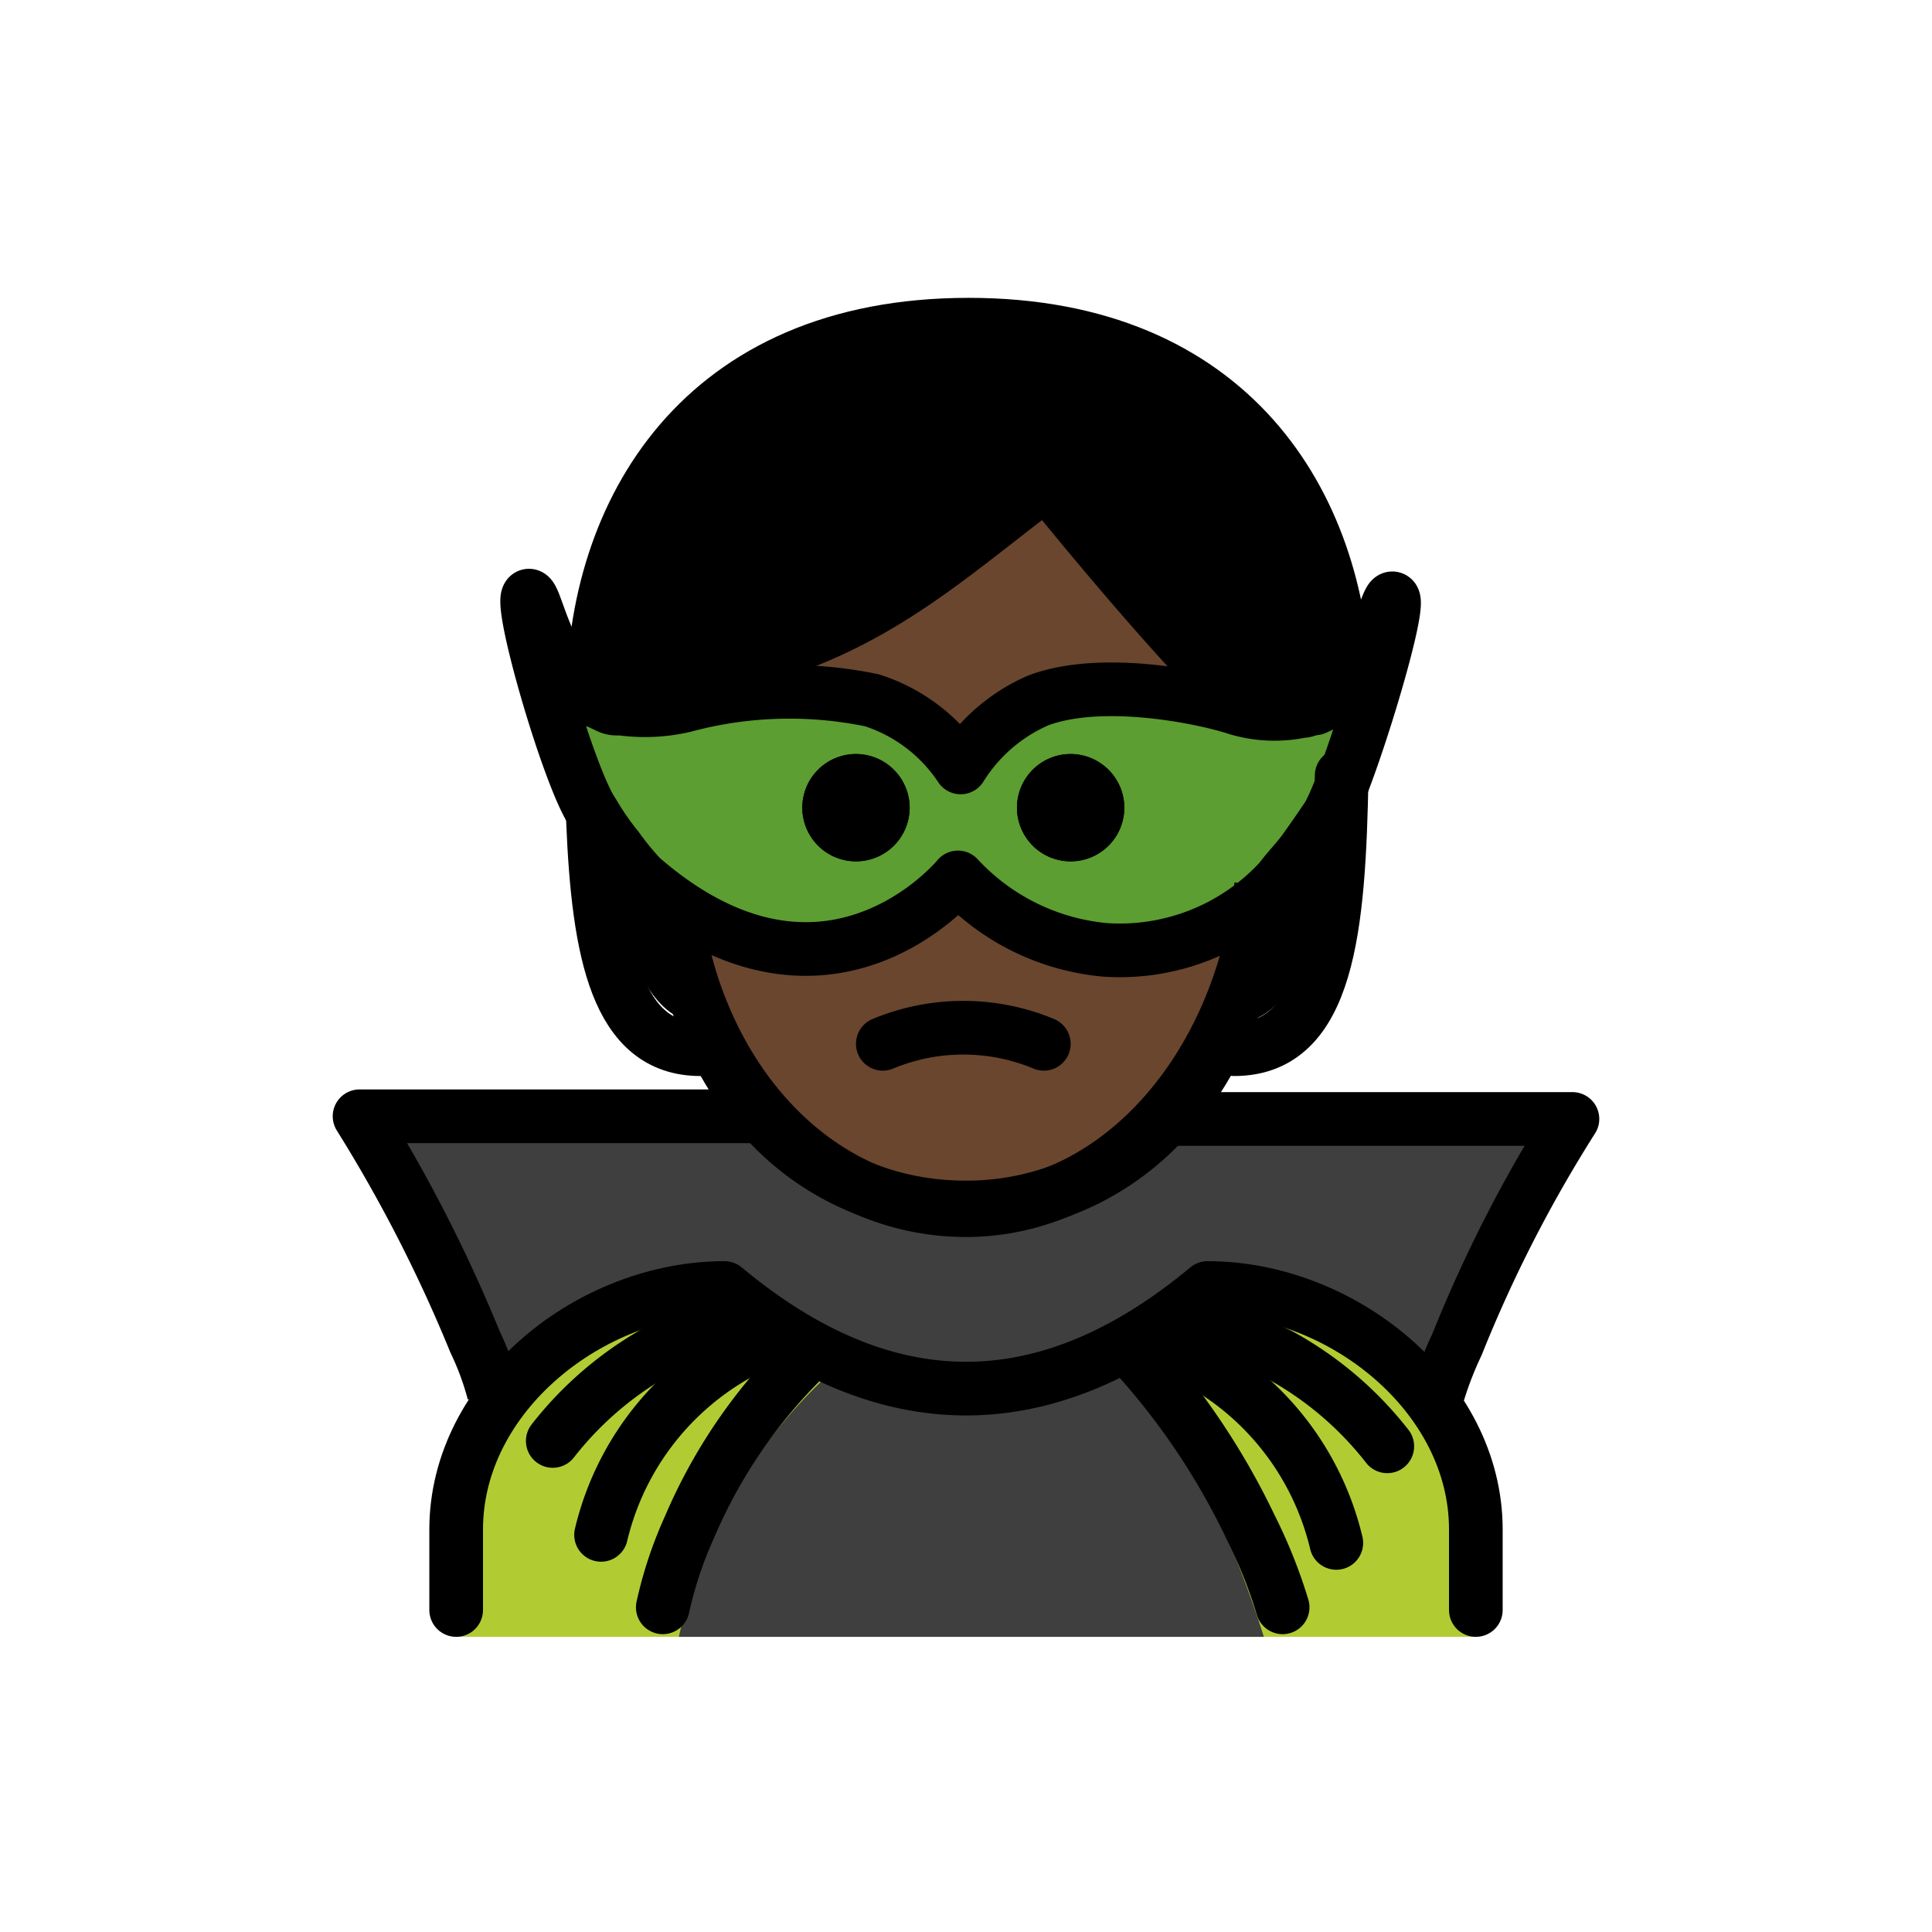 <svg id="emoji" viewBox="0 0 72 72" xmlns="http://www.w3.org/2000/svg">
  <g id="hair">
    <g id="hair-2">
      <path fill="#000000" d="M26.1,38.1c-3,0-4-7-4-14,0-6,5-12,14-12s14,6,14,12c0,7-1,14-4,14"/>
    </g>
  </g>
  <g id="skin">
    <g id="skin-2">
      <path fill="#6a462f" d="M25,31.1c-.1,8,4.1,14,11,14,7.1,0,11.1-6,11.1-14,0-5-8-12.7-8-12.7-4.6,1.6-7,6.2-12.9,6.7C24.3,27.8,25.2,27.9,25,31.1Z"/>
    </g>
  </g>
  <g id="color">
    <g id="color-2">
      <path fill="#b1cc33" d="M17,61V57.2c0-5,5-9,10-9q9,7.5,18,0c5,0,10,4,10,9V61Z"/>
    </g>
    <path fill="#3f3f3f" d="M47.1,61c-1.1-3.5-3-7.9-5.4-9.7H30.8A18.587,18.587,0,0,0,25.3,61Z"/>
    <path fill="#3f3f3f" d="M36,45.1c-7.2,0-7.2-3.5-7.2-3.5H13.4A55.458,55.458,0,0,1,17.7,50c1.5,3.7,9.1-4.7,9.6-1.9.8.3,2.8,3.6,8,3.6S41,49.4,45.4,48c5-1,7.4,5.7,8.9,2a51.131,51.131,0,0,1,4.3-8.4H43.1S43.2,45.1,36,45.1Z"/>
    <path fill="#5c9e31" d="M35.7,32.7s-4.9,6-11.8,0a10.627,10.627,0,0,1-.9-1.1,10.257,10.257,0,0,1-.9-1.3c-.9-1.3-2.8-7.9-2.4-8.1.3-.1.7,3.2,2.9,4.1a.749.749,0,0,0,.5.1,6.473,6.473,0,0,0,2.4-.1,15.073,15.073,0,0,1,7-.2,6.255,6.255,0,0,1,3.3,2.5h0a6.404,6.404,0,0,1,2.9-2.5c2.4-.9,6.2-.1,7.4.3a4.887,4.887,0,0,0,2.4.1c.2,0,.3-.1.5-.1,2.2-.9,2.6-4.2,2.9-4.1.4.1-1.6,6.7-2.4,8.1-.4.6-.9,1.3-.9,1.3-.3.4-.6.7-.9,1.1a8.113,8.113,0,0,1-6.5,2.6A8.518,8.518,0,0,1,35.7,32.7Z"/>
  </g>
  <g id="line">
    <g>
      <path fill="none" stroke="#000" stroke-linejoin="round" stroke-width="2" d="M28.3,41.6H13.4A55.458,55.458,0,0,1,17.7,50a10.662,10.662,0,0,1,.7,1.9"/>
      <path fill="none" stroke="#000" stroke-linejoin="round" stroke-width="2" d="M53.6,51.9a13.355,13.355,0,0,1,.7-1.8,51.131,51.131,0,0,1,4.3-8.4H43.7"/>
      <path d="M41.9,30.1a2,2,0,1,1-2-2,2.006,2.006,0,0,1,2,2"/>
      <path d="M33.9,30.1a2,2,0,1,1-2-2,2.006,2.006,0,0,1,2,2"/>
      <path fill="none" stroke="#000" stroke-linecap="round" stroke-linejoin="round" stroke-width="2" d="M38.9,38.9a7.8,7.8,0,0,0-6,0"/>
      <path fill="none" stroke="#000" stroke-linejoin="round" stroke-width="2" d="M25.1,33.5c.8,6.8,5.4,11.6,10.9,11.6S46.2,40,47,33"/>
      <path d="M41.9,30.1a2,2,0,1,1-2-2,2.006,2.006,0,0,1,2,2"/>
      <path d="M33.9,30.1a2,2,0,1,1-2-2,2.006,2.006,0,0,1,2,2"/>
      <path fill="none" stroke="#000" stroke-linecap="round" stroke-miterlimit="10" stroke-width="2" d="M20.6,53.7a12.959,12.959,0,0,1,4-3.4,12.814,12.814,0,0,1,3.3-1.1"/>
      <path fill="none" stroke="#000" stroke-linecap="round" stroke-miterlimit="10" stroke-width="2" d="M29.2,49.7a10.493,10.493,0,0,0-6.8,7.5"/>
      <path fill="none" stroke="#000" stroke-linecap="round" stroke-miterlimit="10" stroke-width="2" d="M51.7,53.9a12.959,12.959,0,0,0-4-3.4,12.814,12.814,0,0,0-3.3-1.1"/>
      <path fill="none" stroke="#000" stroke-linecap="round" stroke-miterlimit="10" stroke-width="2" d="M43,50a10.493,10.493,0,0,1,6.8,7.5"/>
      <path fill="none" stroke="#000" stroke-linecap="round" stroke-miterlimit="10" stroke-width="2" d="M42.4,50.6a26.636,26.636,0,0,1,4.2,6.3,18.77,18.77,0,0,1,1.2,3"/>
      <path fill="none" stroke="#000" stroke-linecap="round" stroke-linejoin="round" stroke-width="2" d="M17,60V57c0-5,5-9,10-9q9,7.5,18,0c5,0,10,4,10,9v3"/>
      <path fill="none" stroke="#000" stroke-linecap="round" stroke-miterlimit="10" stroke-width="2" d="M30,50.6a19.6,19.6,0,0,0-4.3,6.3,15.099,15.099,0,0,0-1,3"/>
      <path fill="none" stroke="#000" stroke-linecap="round" stroke-linejoin="round" stroke-width="2" d="M35.7,32.7s-4.9,6-11.8,0a10.627,10.627,0,0,1-.9-1.1,10.257,10.257,0,0,1-.9-1.3c-.9-1.3-2.8-7.9-2.4-8.1.3-.1.7,3.2,2.9,4.1a.749.749,0,0,0,.5.1,6.473,6.473,0,0,0,2.4-.1,15.073,15.073,0,0,1,7-.2,6.255,6.255,0,0,1,3.3,2.5h0a6.404,6.404,0,0,1,2.9-2.5c2.4-.9,6.2-.1,7.4.3a4.887,4.887,0,0,0,2.4.1c.2,0,.3-.1.5-.1,2.2-.9,2.6-4.2,2.9-4.1.4.1-1.6,6.7-2.4,8.1-.4.6-.9,1.3-.9,1.3-.3.4-.6.7-.9,1.1a8.113,8.113,0,0,1-6.5,2.6A8.518,8.518,0,0,1,35.7,32.7Z"/>
    </g>
    <g>
      <path fill="none" stroke="#000" stroke-linecap="round" stroke-linejoin="round" stroke-width="2" d="M50,28.9c-.1,5.7-.5,10.2-4,10.2"/>
      <path fill="none" stroke="#000" stroke-linecap="round" stroke-linejoin="round" stroke-width="2" d="M22.1,26.1c0-7,4-14,14-14,9.8,0,13.8,6.7,14,13.5"/>
      <path fill="none" stroke="#000" stroke-linecap="round" stroke-linejoin="round" stroke-width="2" d="M26.1,39.1c-3.1,0-3.8-3.6-4-8.5"/>
      <path fill="none" stroke="#000" stroke-linejoin="round" stroke-width="2" d="M46.3,26.7A5.946,5.946,0,0,1,46,26c-3-3-7-8-7-8-4,3-7,6-13,7,0,0-.3.2-.5,1.1"/>
      <path fill="none" stroke="#000" stroke-linejoin="round" stroke-width="2" d="M25.2,33.9C26.1,41.1,30.6,45,36,45s10.1-4.1,10.9-11.6"/>
    </g>
  </g>
</svg>
